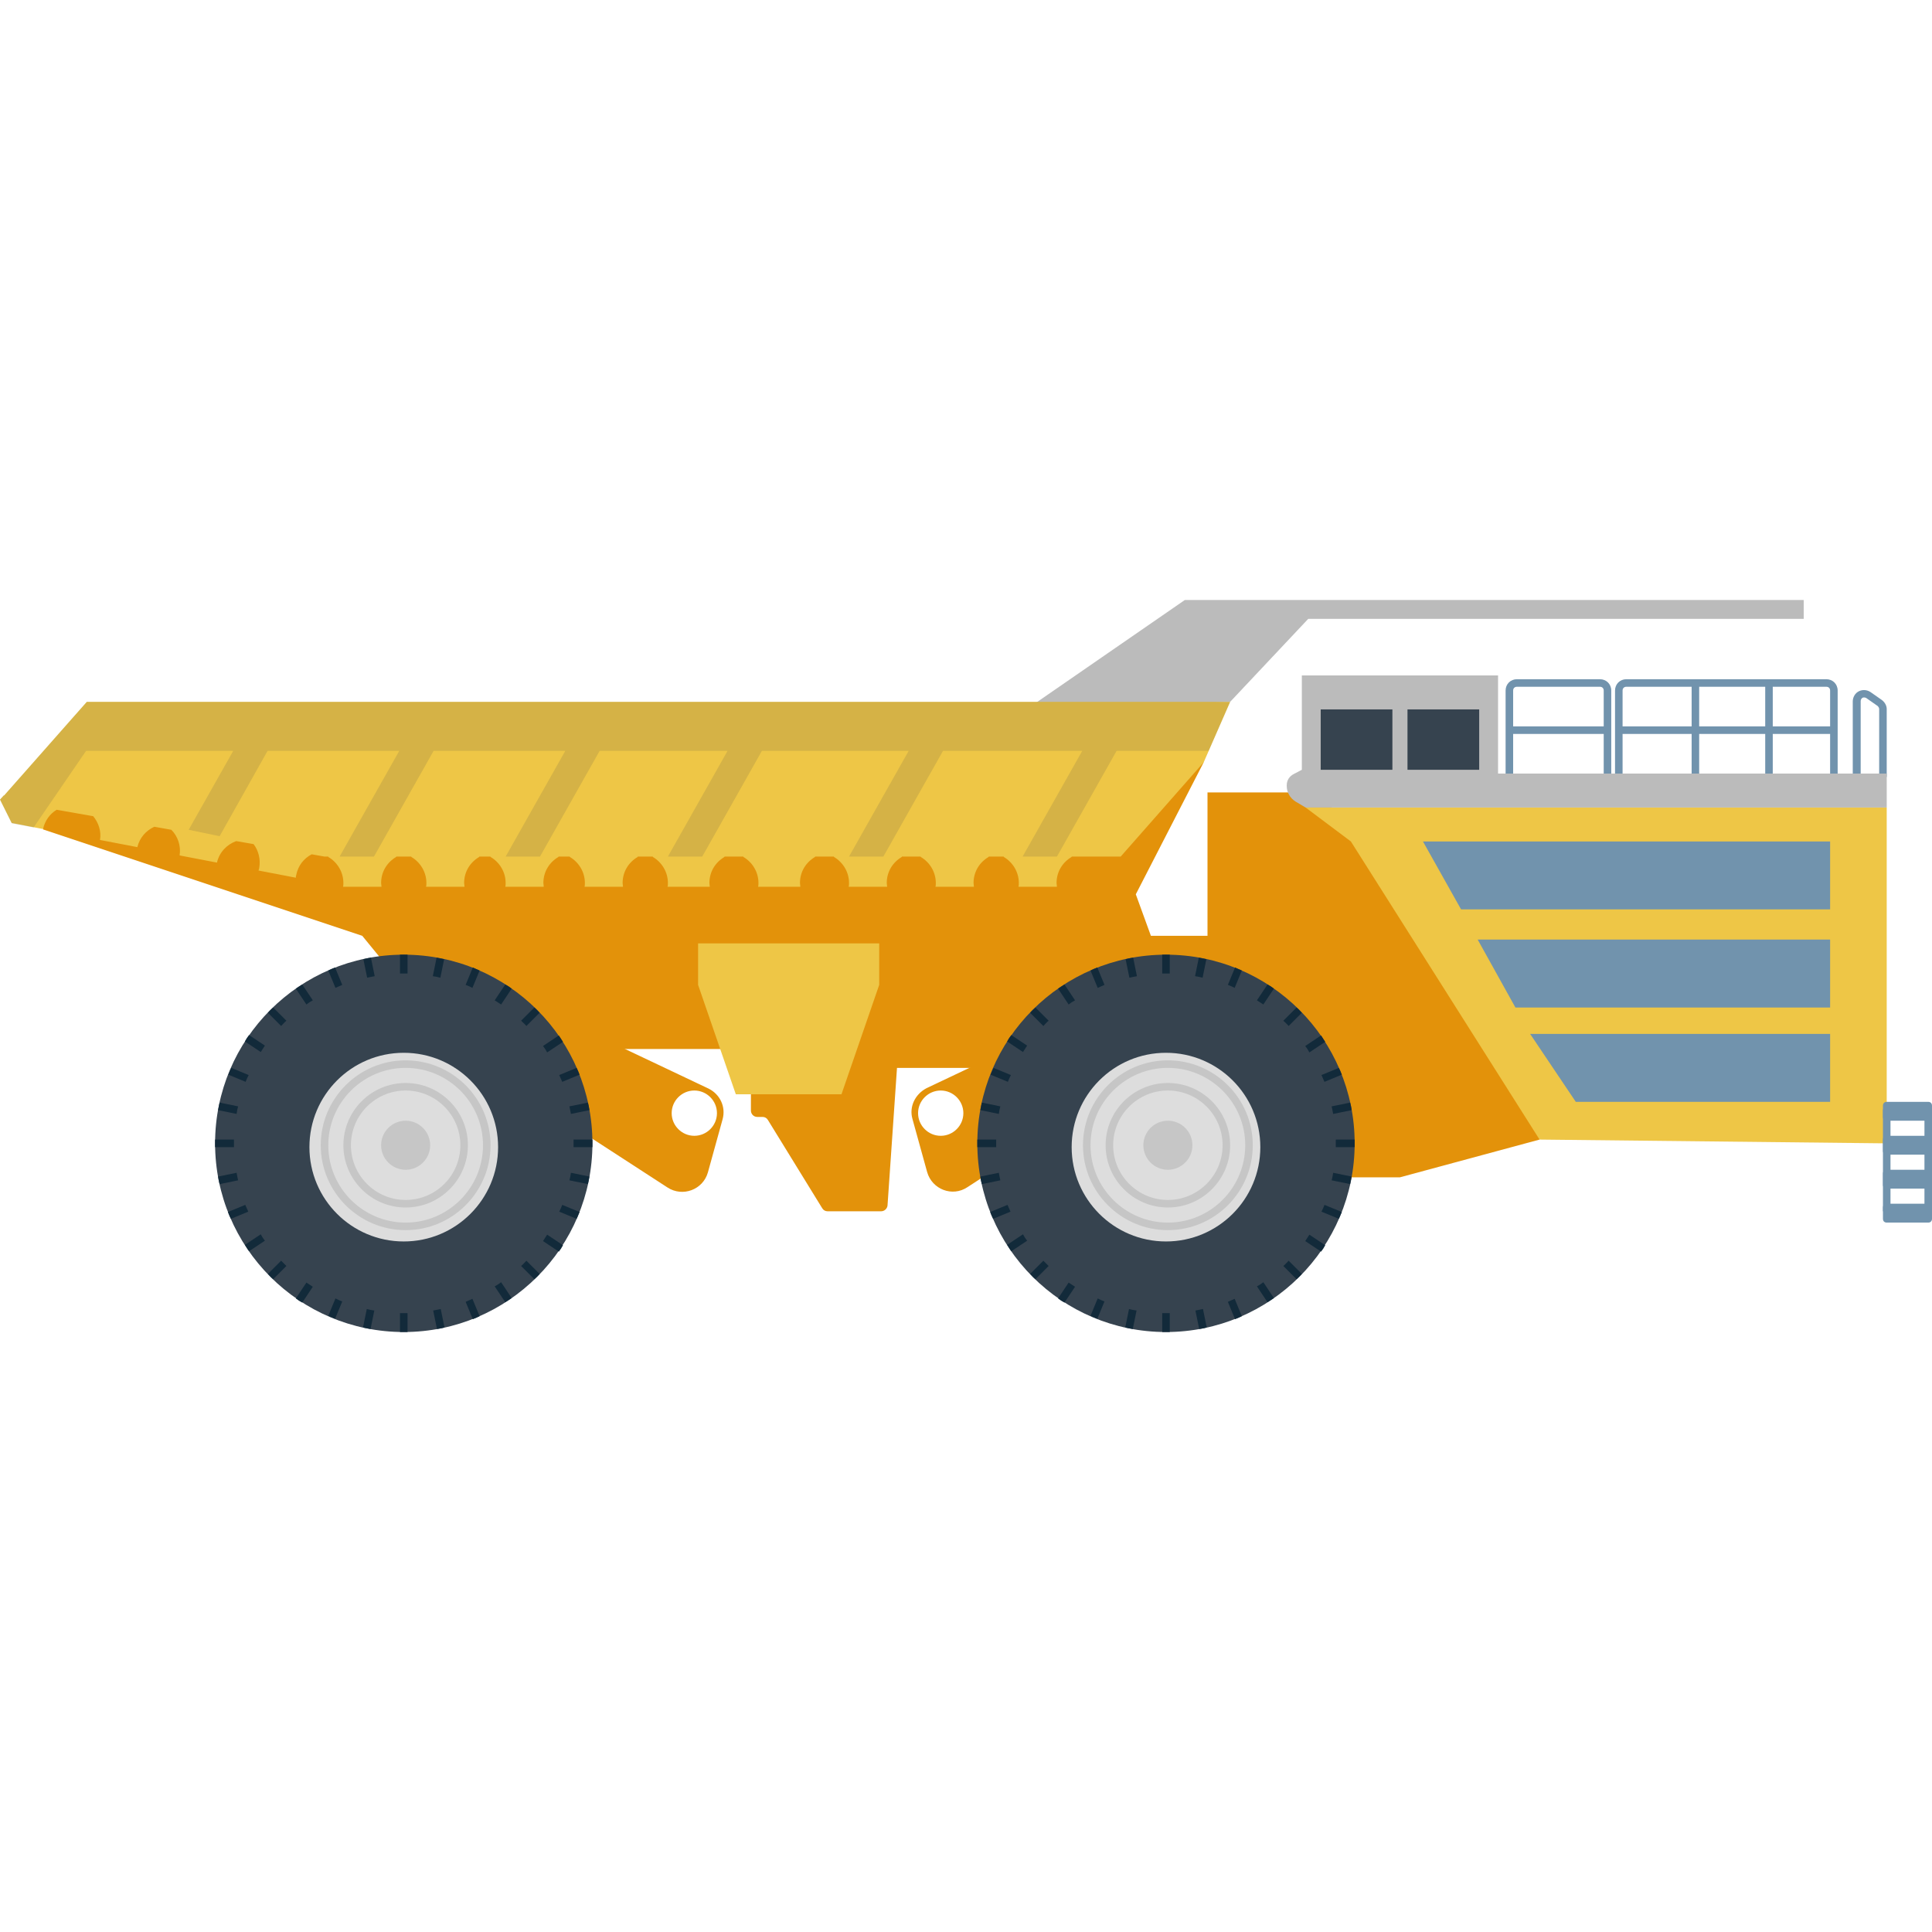 <svg version="1.1" xmlns="http://www.w3.org/2000/svg" x="0" y="0" viewBox="0 0 512 512" xml:space="preserve"><style type="text/css">.st0{fill:#7193ad}.st1{fill:#e3920a}.st2{fill:#bbb}.st3{fill:#eec646}.st4{fill:#36434f}.st5{fill:#ddd}.st6{opacity:.15;fill:#444}.st7{fill:#122a3a}</style><path class="st0" d="M427 207h-28v-24c0-1.7 1.3-3 3-3h22c1.7 0 3 1.3 3 3v24zm-26-2h24v-22c0-.6-.4-1-1-1h-22c-.6 0-1 .4-1 1v22zm86 2h-59v-24c0-1.7 1.3-3 3-3h53c1.7 0 3 1.3 3 3v24zm-57-2h55v-22c0-.6-.4-1-1-1h-53c-.6 0-1 .4-1 1v22z"/><path class="st0" d="M400 192.5h26v2h-26zm29 0h57v2h-57z"/><path class="st0" d="M448.3 181h2v25h-2zm19.5 0h2v25h-2zm25.2 27h-2v-22.1c0-1.1.6-2.2 1.6-2.7s2.2-.4 3.1.2l3 2.1c.8.6 1.3 1.5 1.3 2.4v18h-2v-18c0-.3-.2-.6-.4-.8l-3-2.1c-.3-.2-.7-.2-1-.1-.3.2-.5.5-.5.9V208z"/><path class="st1" d="M241.8 296.5l3.9 14.1c1.3 4.6 6.7 6.7 10.7 4l31.9-20.7 19.5-33.1s-18.5-3.9-19.5-2.9-8 14-8 14l-34.8 16.5c-3 1.6-4.6 4.9-3.7 8.1zm1.5-1.5c0-3.3 2.7-6 6-6s6 2.7 6 6-2.7 6-6 6-6-2.7-6-6zm-55.5-6.5L153 272s-7-13-8-14-19.5 2.9-19.5 2.9L145 294l31.9 20.7c4 2.6 9.4.6 10.7-4l3.9-14.1c.9-3.3-.7-6.6-3.7-8.1zM184 301c-3.3 0-6-2.7-6-6s2.7-6 6-6 6 2.7 6 6-2.7 6-6 6zm15-12.7v6c0 .9.7 1.7 1.7 1.7h1.4c.6 0 1.1.3 1.4.8l14.4 23.4c.3.5.8.8 1.4.8h14.2c.9 0 1.6-.7 1.7-1.5l2.7-39.2c.1-1.1-.9-2-2-1.7l-35.5 8.2c-.9.1-1.4.7-1.4 1.5z"/><path class="st1" d="M142 278h56v-18l-42-2z"/><path class="st1" d="M408 302l-37 10h-63l-35-29h-70l-24-13h-65l-18-22-84.6-28.2.6-9.8 140-5 167-3-18 35 4 11h15v-38h30l55 75z"/><path class="st2" d="M478 159H314l-42 29 54-2 20.7-22H478z"/><path class="st3" d="M23 186L1.1 210.8H1l-1 1.1 3.1 6.2 8.3 1.6c.5-2.2 1.8-4 3.6-5.1l9.7 1.7c1.4 1.7 2.2 4 1.8 6.3l9.9 1.9c.6-2.5 2.3-4.4 4.5-5.4l4.5.8c1.7 1.7 2.6 4.2 2.2 6.8l9.9 1.9c.6-2.7 2.6-4.8 5.1-5.7l4.6.8c1.3 1.7 1.9 4 1.5 6.3 0 .2-.1.4-.2.7l9.9 1.9c0-.2 0-.4.1-.7.5-2.5 2-4.4 4.1-5.5l3.4.6h1v.1c2.4 1.4 4 4 4 6.9 0 .3 0 .7-.1 1h10.2c0-.3-.1-.7-.1-1 0-3 1.6-5.5 4-6.9v-.1h4v.1c2.4 1.4 4 4 4 6.9 0 .3 0 .7-.1 1h10.2c0-.3-.1-.7-.1-1 0-3 1.6-5.5 4-6.9v-.1h3v.1c2.4 1.4 4 4 4 6.9 0 .3 0 .7-.1 1h10.2c0-.3-.1-.7-.1-1 0-3 1.6-5.5 4-6.9v-.1h3v.1c2.4 1.4 4 4 4 6.9 0 .3 0 .7-.1 1h10.2c0-.3-.1-.7-.1-1 0-3 1.6-5.5 4-6.9v-.1h4v.1c2.4 1.4 4 4 4 6.9 0 .3 0 .7-.1 1h11.2c0-.3-.1-.7-.1-1 0-3 1.6-5.5 4-6.9v-.1h5v.1c2.4 1.4 4 4 4 6.9 0 .3 0 .7-.1 1h11.2c0-.3-.1-.7-.1-1 0-3 1.6-5.5 4-6.9v-.1h5v.1c2.4 1.4 4 4 4 6.9 0 .3 0 .7-.1 1h10.2c0-.3-.1-.7-.1-1 0-3 1.6-5.5 4-6.9v-.1h5v.1c2.4 1.4 4 4 4 6.9 0 .3 0 .7-.1 1h10.2c0-.3-.1-.7-.1-1 0-3 1.6-5.5 4-6.9v-.1h4v.1c2.4 1.4 4 4 4 6.9 0 .3 0 .7-.1 1h10.2c0-.3-.1-.7-.1-1 0-3 1.6-5.5 4-6.9v-.1h13l22-25 7-16H23z"/><circle class="st4" cx="107" cy="303" r="50"/><circle class="st5" cx="107" cy="304" r="25"/><circle class="st6" cx="107.5" cy="303.5" r="6.5"/><path class="st6" d="M107.5 320c-9.1 0-16.5-7.4-16.5-16.5s7.4-16.5 16.5-16.5 16.5 7.4 16.5 16.5-7.4 16.5-16.5 16.5zm0-31c-8 0-14.5 6.5-14.5 14.5s6.5 14.5 14.5 14.5 14.5-6.5 14.5-14.5-6.5-14.5-14.5-14.5z"/><path class="st6" d="M107.5 326C95.1 326 85 315.9 85 303.5S95.1 281 107.5 281s22.5 10.1 22.5 22.5-10.1 22.5-22.5 22.5zm0-43c-11.3 0-20.5 9.2-20.5 20.5s9.2 20.5 20.5 20.5 20.5-9.2 20.5-20.5-9.2-20.5-20.5-20.5z"/><path class="st7" d="M127.1 257.2c-.6-.3-1.2-.5-1.8-.8l-1.9 4.6c.6.2 1.2.5 1.8.8l1.9-4.6zm-9.4-3c-.6-.1-1.3-.3-2-.4l-1 4.9c.7.1 1.3.2 2 .4l1-4.9zm-36.5 12c.5-.4 1.1-.8 1.7-1.1l-2.8-4.2c-.6.4-1.1.7-1.7 1.1l2.8 4.2zM108 258v-5h-2v5h2zm-19.1 3.8c.6-.3 1.2-.5 1.8-.8l-1.9-4.6c-.6.2-1.2.5-1.8.8l1.9 4.6zm55 15.4c.4.5.8 1.1 1.1 1.7l4.2-2.8c-.4-.6-.7-1.1-1.1-1.7l-4.2 2.8zm-46.6-18.1c.6-.1 1.3-.3 2-.4l-1-4.9c-.7.1-1.3.2-2 .4l1 4.9zm38.3 2.9c-.5-.4-1.1-.8-1.7-1.1l-2.8 4.2c.6.4 1.1.7 1.7 1.1l2.8-4.2zm3.9 72.1c-.5.5-.9 1-1.4 1.4l3.5 3.5c.5-.5 1-.9 1.4-1.4l-3.5-3.5zm-65 0l-3.5 3.5c.5.5.9 1 1.4 1.4l3.5-3.5-1.4-1.4zM152 303v1h5v-2h-5v1zm-90 0v-1h-5v2h5v-1zm94.2-8.8c-.1-.7-.2-1.3-.4-2l-4.9 1c.1.6.3 1.3.4 2l4.9-1zm-81.7-22.3c.5-.5.9-1 1.4-1.4l-3.5-3.5c-.5.5-1 .9-1.4 1.4l3.5 3.5zm73.7 13c.3.6.5 1.2.8 1.8l4.6-1.9c-.2-.6-.5-1.2-.8-1.8l-4.6 1.9zm-8.7-13l3.5-3.5c-.5-.5-.9-1-1.4-1.4l-3.5 3.5c.5.5 1 .9 1.4 1.4zm-74.4 14.8c.2-.6.5-1.2.8-1.8l-4.6-1.9c-.3.6-.5 1.2-.8 1.8l4.6 1.9zm67.7 53.1c-.5.4-1.1.8-1.7 1.1l2.8 4.2c.6-.4 1.1-.7 1.7-1.1l-2.8-4.2zm-7.6 4.4c-.6.3-1.2.5-1.8.8l1.9 4.6c.6-.2 1.2-.5 1.8-.8l-1.9-4.6zm-8.4 2.7c-.6.1-1.3.3-2 .4l1 4.9c.7-.1 1.3-.2 2-.4l-1-4.9zM108 353v-5h-2v5h2zm43.3-42.2c-.1.7-.2 1.3-.4 2l4.9 1c.1-.6.3-1.3.4-2l-4.9-1zm-2.3 8.5c-.2.6-.5 1.2-.8 1.8l4.6 1.9c.3-.6.5-1.2.8-1.8l-4.6-1.9zm-79.9-40.5c.4-.6.7-1.1 1.1-1.7l-4.2-2.8c-.4.5-.8 1.1-1.1 1.7l4.2 2.8zm75.9 48.4c-.4.6-.7 1.1-1.1 1.7l4.2 2.8c.4-.5.8-1.1 1.1-1.7l-4.2-2.8zm-45.8 20.1c-.7-.1-1.3-.2-2-.4l-1 4.9c.6.1 1.3.3 2 .4l1-4.9zm-33.4-26.2c-.3-.6-.5-1.2-.8-1.8l-4.6 1.9c.2.6.5 1.2.8 1.8l4.6-1.9zm-3.1-25.9c.1-.7.2-1.3.4-2l-4.9-1c-.1.6-.3 1.3-.4 2l4.9 1zm.4 17.6c-.1-.6-.3-1.3-.4-2l-4.9 1c.1.7.2 1.3.4 2l4.9-1zm27.6 32.1c-.6-.2-1.2-.5-1.8-.8l-1.9 4.6c.6.3 1.2.5 1.8.8l1.9-4.6zm-7.8-3.9c-.6-.4-1.1-.7-1.7-1.1l-2.8 4.2c.5.4 1.1.8 1.7 1.1l2.8-4.2zm-12.7-12.2c-.4-.5-.8-1.1-1.1-1.7l-4.2 2.8c.4.6.7 1.1 1.1 1.7l4.2-2.8z"/><circle class="st4" cx="309" cy="303" r="50"/><circle class="st5" cx="309" cy="304" r="25"/><circle class="st6" cx="309.5" cy="303.5" r="6.5"/><path class="st6" d="M309.5 320c-9.1 0-16.5-7.4-16.5-16.5s7.4-16.5 16.5-16.5 16.5 7.4 16.5 16.5-7.4 16.5-16.5 16.5zm0-31c-8 0-14.5 6.5-14.5 14.5s6.5 14.5 14.5 14.5 14.5-6.5 14.5-14.5-6.5-14.5-14.5-14.5z"/><path class="st6" d="M309.5 326c-12.4 0-22.5-10.1-22.5-22.5s10.1-22.5 22.5-22.5 22.5 10.1 22.5 22.5-10.1 22.5-22.5 22.5zm0-43c-11.3 0-20.5 9.2-20.5 20.5s9.2 20.5 20.5 20.5 20.5-9.2 20.5-20.5-9.2-20.5-20.5-20.5z"/><path class="st7" d="M329.1 257.2c-.6-.3-1.2-.5-1.8-.8l-1.9 4.6c.6.2 1.2.5 1.8.8l1.9-4.6zm-9.4-3c-.6-.1-1.3-.3-2-.4l-1 4.9c.7.1 1.3.2 2 .4l1-4.9zm-36.5 12c.5-.4 1.1-.8 1.7-1.1l-2.8-4.2c-.6.4-1.1.7-1.7 1.1l2.8 4.2zM310 258v-5h-2v5h2zm-19.1 3.8c.6-.3 1.2-.5 1.8-.8l-1.9-4.6c-.6.2-1.2.5-1.8.8l1.9 4.6zm55 15.4c.4.5.8 1.1 1.1 1.7l4.2-2.8c-.4-.6-.7-1.1-1.1-1.7l-4.2 2.8zm-46.6-18.1c.6-.1 1.3-.3 2-.4l-1-4.9c-.7.1-1.3.2-2 .4l1 4.9zm38.3 2.9c-.5-.4-1.1-.8-1.7-1.1l-2.8 4.2c.6.4 1.1.7 1.7 1.1l2.8-4.2zm3.9 72.1c-.5.5-.9 1-1.4 1.4l3.5 3.5c.5-.5 1-.9 1.4-1.4l-3.5-3.5zm-65 0l-3.5 3.5c.5.5.9 1 1.4 1.4l3.5-3.5-1.4-1.4zM354 303v1h5v-2h-5v1zm-90 0v-1h-5v2h5v-1zm94.2-8.8c-.1-.7-.2-1.3-.4-2l-4.9 1c.1.6.3 1.3.4 2l4.9-1zm-81.7-22.3c.5-.5.9-1 1.4-1.4l-3.5-3.5c-.5.5-1 .9-1.4 1.4l3.5 3.5zm73.7 13c.3.6.5 1.2.8 1.8l4.6-1.9c-.2-.6-.5-1.2-.8-1.8l-4.6 1.9zm-8.7-13l3.5-3.5c-.5-.5-.9-1-1.4-1.4l-3.5 3.5c.5.5 1 .9 1.4 1.4zm-74.4 14.8c.2-.6.5-1.2.8-1.8l-4.6-1.9c-.3.6-.5 1.2-.8 1.8l4.6 1.9zm67.7 53.1c-.5.4-1.1.8-1.7 1.1l2.8 4.2c.6-.4 1.1-.7 1.7-1.1l-2.8-4.2zm-7.6 4.4c-.6.3-1.2.5-1.8.8l1.9 4.6c.6-.2 1.2-.5 1.8-.8l-1.9-4.6zm-8.4 2.7c-.6.1-1.3.3-2 .4l1 4.9c.7-.1 1.3-.2 2-.4l-1-4.9zM310 353v-5h-2v5h2zm43.3-42.2c-.1.7-.2 1.3-.4 2l4.9 1c.1-.6.3-1.3.4-2l-4.9-1zm-2.3 8.5c-.2.6-.5 1.2-.8 1.8l4.6 1.9c.3-.6.5-1.2.8-1.8l-4.6-1.9zm-79.9-40.5c.4-.6.7-1.1 1.1-1.7l-4.2-2.8c-.4.5-.8 1.1-1.1 1.7l4.2 2.8zm75.9 48.4c-.4.6-.7 1.1-1.1 1.7l4.2 2.8c.4-.5.8-1.1 1.1-1.7l-4.2-2.8zm-45.8 20.1c-.7-.1-1.3-.2-2-.4l-1 4.9c.6.1 1.3.3 2 .4l1-4.9zm-33.4-26.2c-.3-.6-.5-1.2-.8-1.8l-4.6 1.9c.2.6.5 1.2.8 1.8l4.6-1.9zm-3.1-25.9c.1-.7.2-1.3.4-2l-4.9-1c-.1.6-.3 1.3-.4 2l4.9 1zm.4 17.6c-.1-.6-.3-1.3-.4-2l-4.9 1c.1.7.2 1.3.4 2l4.9-1zm27.6 32.1c-.6-.2-1.2-.5-1.8-.8l-1.9 4.6c.6.3 1.2.5 1.8.8l1.9-4.6zm-7.8-3.9c-.6-.4-1.1-.7-1.7-1.1l-2.8 4.2c.5.4 1.1.8 1.7 1.1l2.8-4.2zm-12.7-12.2c-.4-.5-.8-1.1-1.1-1.7l-4.2 2.8c.4.6.7 1.1 1.1 1.7l4.2-2.8z"/><path class="st3" d="M500 214v89l-92-1-50-79-12-9zm-291 36h-24v11l10 29h28l10-29v-11z"/><path class="st2" d="M346 214l-2.7-1.6c-1.4-.9-2.3-2.4-2.3-4.1v-.2c0-1.3.7-2.4 1.9-3l2.1-1.1v-25h52v26h103v9H346z"/><path class="st4" d="M350 188h19v16h-19zm23 0h19v16h-19z"/><path class="st0" d="M417.6 292H485v-18h-79.5zm-16-25H485v-18h-93.4zm-24.5-44l10.1 18H485v-18z"/><path class="st6" d="M1.1 210.8H1l-1 1.1 3.1 6.3 5.8 1.1L22.8 199h39L50 219.9l8.2 1.7L70.9 199h34.9L90 227h9.1l15.8-28h34.9L134 227h9.1l15.8-28h33.9L177 227h9.1l15.8-28h38.9L225 227h9.1l15.8-28h36.9L271 227h9.1l15.8-28h24.4l5.7-13H23z"/><path class="st0" d="M499 294h2v27h-2zm11 0h2v27h-2z"/><path class="st0" d="M511 324h-11c-.6 0-1-.4-1-1v-3c0-.6.4-1 1-1h11c.6 0 1 .4 1 1v3c0 .6-.4 1-1 1zm0-9h-11c-.6 0-1-.4-1-1v-3c0-.6.4-1 1-1h11c.6 0 1 .4 1 1v3c0 .6-.4 1-1 1zm0-9h-11c-.6 0-1-.4-1-1v-3c0-.6.4-1 1-1h11c.6 0 1 .4 1 1v3c0 .6-.4 1-1 1zm0-9h-11c-.6 0-1-.4-1-1v-3c0-.6.4-1 1-1h11c.6 0 1 .4 1 1v3c0 .6-.4 1-1 1z"/></svg>